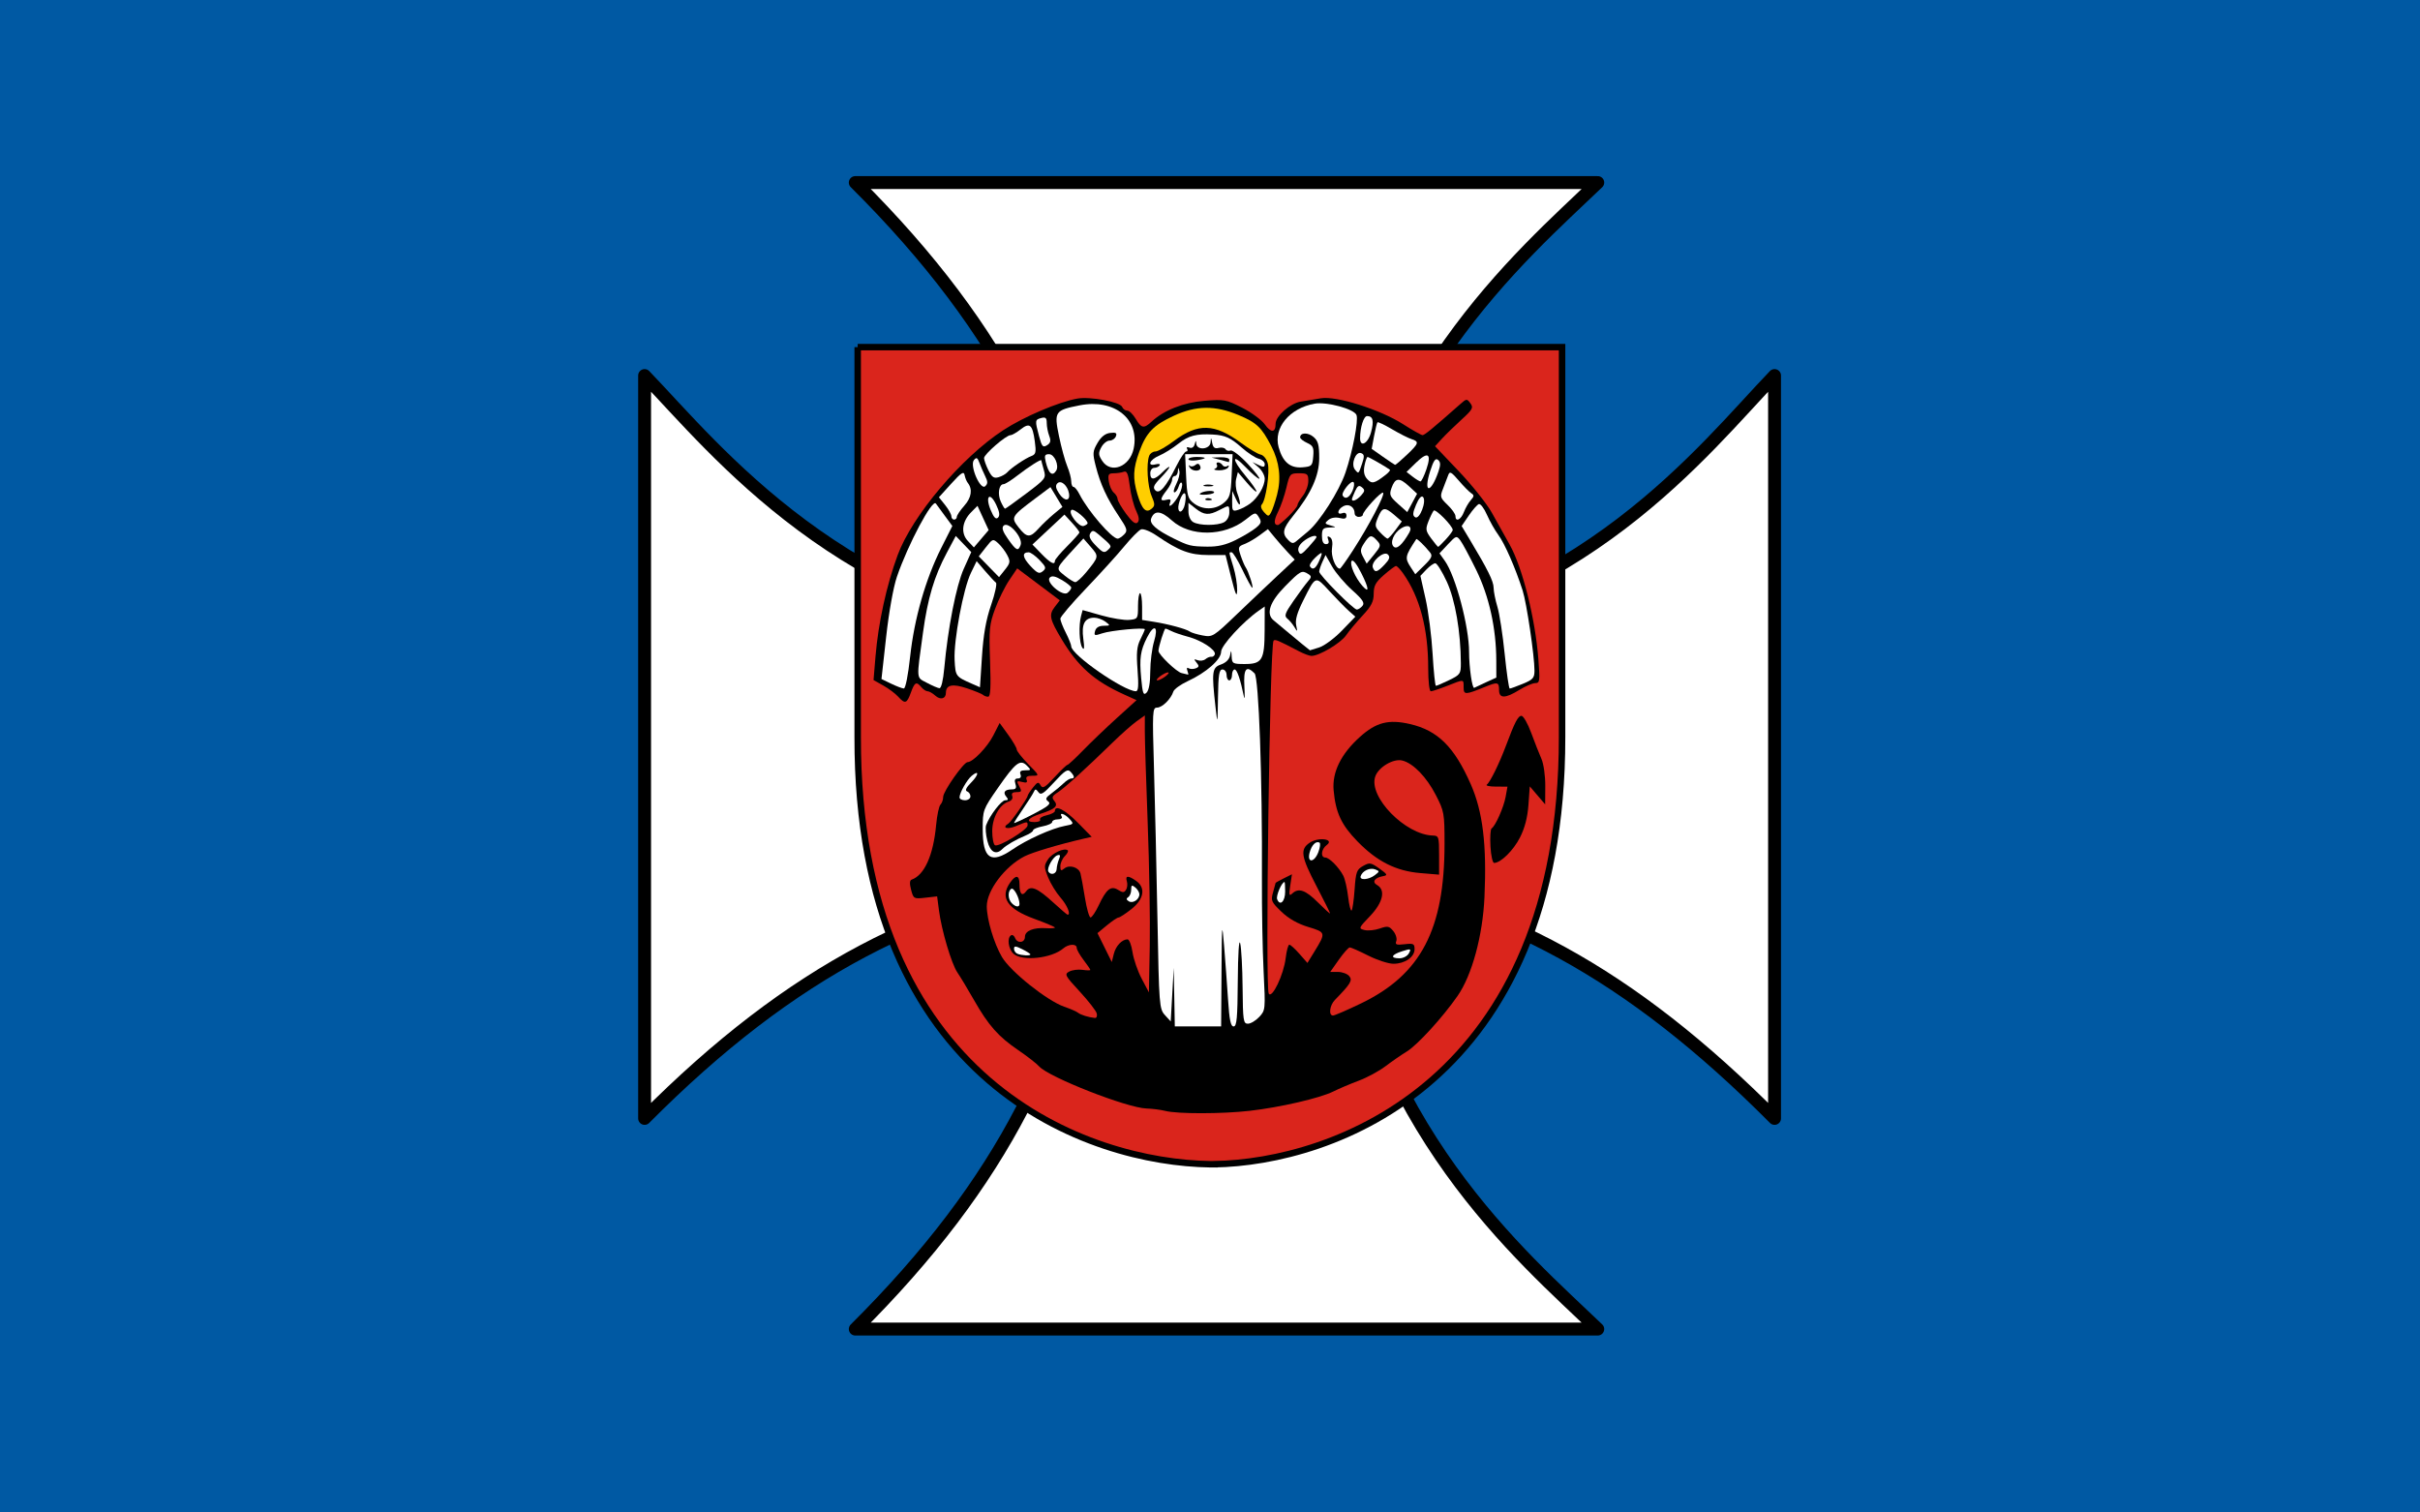 <?xml version="1.0" encoding="UTF-8"?>
<svg version="1.0" viewBox="0 0 600 375" xmlns="http://www.w3.org/2000/svg">
<desc>Flag of Ajaria</desc>
<rect width="600" height="375" fill="#0059a3"/>
<g transform="matrix(.581 0 0 .581 125.44 14.878)">
<path d="m149.07 52.3c64.339 64.005 91.992 123.4 103.2 196.56-108.71-13.563-162.35-82.24-193.1-114.21v317.01c63.232-63.561 120.93-92.28 193.1-103.99-11.686 72.224-39.595 130.62-103.2 193.89h316.85c-31.857-30.636-98.189-85.86-112.15-193.89 70.535 12.513 125.63 41.714 187.59 103.99v-317.01c-30.314 31.523-81.608 99.091-187.59 114.21 13.042-109.61 80.035-165.68 112.15-196.56h-316.85z" fill="#fff" stroke="#000" stroke-linejoin="round" stroke-miterlimit="0" stroke-width="5.5"/>
<g transform="matrix(1.224 0 0 1.224 -392.84 -63.056)">
<g transform="matrix(.942 0 0 .941 442.57 149.69)" fill="#da251c" stroke="#000" stroke-width="2.397">
<path d="m1.074 2.048v144.47c-0.228 128.69 86.003 157.65 130.41 158.27v0c0.168 0 1.405 0.014 1.577 0.014v-0.014c43.467-0.692 128.78-29.986 128.71-158.27v-144.47h-260.7z" color="black" display="block" fill="#da251c" stroke="#000" stroke-linecap="round" stroke-width="2.397"/>
</g>
<g transform="matrix(.95 0 0 .95 299.13 16.046)">
<path d="m264.93 423.01c-1.65-0.42-4.755-0.817-6.9-0.882-7.128-0.216-35.814-11.469-39.385-15.45-0.943-1.051-4.373-3.721-7.621-5.933-7.377-5.023-10.959-9.073-16.288-18.416-2.307-4.045-5.039-8.584-6.072-10.086-2.175-3.165-5.815-15.421-6.786-22.847l-0.669-5.115-4.329 0.488c-4.216 0.475-4.352 0.4-5.221-2.885-0.601-2.274-0.54-3.496 0.189-3.751 4.701-1.64 7.97-8.933 8.998-20.079 0.328-3.551 1.043-6.903 1.589-7.45s0.994-1.823 0.994-2.837c0-2.029 7.53-12.757 8.955-12.757 1.957 0 7.267-5.511 9.452-9.81l2.316-4.556 3.139 4.333c1.726 2.383 3.139 4.811 3.139 5.395s1.894 2.992 4.208 5.35c4.189 4.268 4.196 4.288 1.531 4.288-1.908 0-2.519 0.41-2.129 1.427 0.406 1.058-0.019 1.279-1.645 0.854-1.978-0.517-2.08-0.364-1.044 1.573 1.009 1.885 0.887 2.146-0.994 2.146-1.46 0-1.965 0.462-1.586 1.449 0.335 0.873-0.208 1.691-1.367 2.059-3.307 1.05-5.975 5.889-5.975 10.837 0 2.495 0.451 4.815 1.002 5.156 1.31 0.809 11.933-5.626 11.97-7.251 0.036-1.565 0.026-1.565-4.349 0.263-3.183 1.33-5.211 0.586-2.675-0.981 1.046-0.646 7.053-9.313 7.053-10.175 0-0.298 0.867-1.645 1.927-2.992 1.674-2.128 2.044-2.24 2.821-0.852 0.747 1.335 1.585 0.849 5.094-2.958 2.31-2.506 4.454-4.556 4.765-4.556s2.889-2.389 5.729-5.309c2.84-2.92 8.419-8.262 12.399-11.873l7.235-6.565-4.735-2.146c-10.745-4.869-16.713-10.148-22.653-20.036-4.518-7.52-4.87-9.115-2.654-12.011l1.866-2.439-4.147-3.118c-2.281-1.715-5.796-4.354-7.812-5.865l-3.665-2.747-2.909 4.304c-1.6 2.367-3.948 7.128-5.217 10.58-2.09 5.684-2.263 7.5-1.839 19.25 0.343 9.506 0.156 12.974-0.702 12.974-0.644 0-1.461-0.291-1.817-0.647-0.356-0.356-3.012-1.448-5.903-2.426-5.361-1.815-7.783-1.305-7.783 1.637 0 2.194-2.018 2.731-3.892 1.034-0.971-0.879-2.238-1.598-2.815-1.598-0.577 0-1.609-0.675-2.294-1.5-1.831-2.207-2.461-1.881-3.864 2-1.465 4.05-2.139 4.26-4.679 1.453-1.019-1.126-3.464-2.953-5.433-4.059l-3.58-2.012 0.723-8.691c1.022-12.286 4.061-26.171 8.138-37.191 5.348-14.451 23.341-35.745 38.694-45.791 7.57-4.953 20.33-10.398 27.263-11.634 4.659-0.83 15.729 1.239 16.432 3.072 0.285 0.744 1.12 1.353 1.855 1.353s2.134 1.35 3.109 3c2.073 3.509 2.979 3.679 5.777 1.087 4.567-4.233 11.689-7.051 19.439-7.692 7.2-0.596 7.972-0.454 13.84 2.533 3.418 1.74 7.165 4.499 8.326 6.13 2.265 3.181 3.959 3.089 3.959-0.216 0-2.83 5.31-7.513 9.237-8.147 1.795-0.29 5.121-0.841 7.392-1.226 5.638-0.956 21.702 4.111 30.162 9.514 3.46 2.209 6.673 4.017 7.142 4.017 0.74 0 3.74-2.469 13.899-11.442 2.237-1.975 2.384-1.985 3.658-0.244 1.179 1.613 0.815 2.281-3.271 6-2.529 2.302-5.75 5.439-7.157 6.971l-2.56 2.786 8.766 9.214c4.821 5.068 10.269 11.914 12.106 15.214 1.837 3.3 4.777 8.566 6.534 11.703 4.697 8.387 9.385 27.108 10.529 42.047 0.613 8.01 0.518 8.75-1.132 8.755-0.991 0.003-3.602 1.114-5.802 2.469-5.27 3.246-7.5 3.253-7.5 0.026 0-2.885-0.531-3.001-5.128-1.12-7.257 2.97-7.872 2.985-7.872 0.187 0-3.078 0.298-3.05-6-0.567-2.791 1.1-5.507 2-6.037 2-0.541 0-0.963-3.686-0.963-8.412 0-14.528-3.063-26.13-9.199-34.838-1.066-1.512-2.244-2.741-2.619-2.731-0.375 0.011-2.369 1.493-4.432 3.293-3.041 2.655-3.75 3.959-3.75 6.897 0 2.851-0.861 4.546-4.042 7.957-2.223 2.384-4.981 5.684-6.128 7.334-2.005 2.882-9.88 7.553-12.676 7.517-0.74-0.009-2.765-0.759-4.5-1.665-7.857-4.104-8.829-4.511-9.4-3.94-1.404 1.404-3.129 127.36-1.774 129.56 1.223 1.979 5.498-6.991 6.215-13.04 0.321-2.711 0.924-4.928 1.341-4.928 0.416 0 2.081 1.508 3.7 3.351l2.942 3.351 2.52-4.101c4.317-7.028 4.291-7.137-2.227-9.11-3.893-1.179-7.205-3.064-9.854-5.61-3.696-3.551-3.921-4.075-3.054-7.101 0.515-1.797 0.937-3.349 0.937-3.45 0-0.101 1.35-0.857 2.999-1.68l2.999-1.496-0.627 4.173c-0.518 3.445-0.396 3.955 0.7 2.923 2.351-2.213 4.88-1.35 9.454 3.224 2.461 2.461 4.474 4.28 4.474 4.043s-2.25-4.744-5-10.017c-5.714-10.955-6.104-13.547-2.406-15.97 3.265-2.139 9.137-1.27 6.155 0.911-2.014 1.473-2.35 4.55-0.499 4.575 1.453 0.02 4.935 3.531 6.573 6.628 0.624 1.18 1.432 4.679 1.796 7.776 0.364 3.097 0.936 5.358 1.271 5.025s0.834-3.818 1.109-7.743c0.448-6.399 0.769-7.288 3.103-8.593 2.395-1.339 2.873-1.263 5.989 0.956 2.95 2.1 3.13 2.457 1.397 2.77-3.163 0.57-4.24 2.147-2.239 3.276 3.217 1.815 2.167 6.418-2.597 11.39-4.218 4.402-4.278 4.554-2.018 5.122 1.281 0.322 3.8 0.07 5.597-0.559 2.888-1.011 3.465-0.901 4.968 0.945 0.935 1.149 1.427 2.799 1.094 3.667-0.5 1.303 0.033 1.504 3.05 1.152 3.248-0.379 3.656-0.177 3.656 1.816 0 2.898-3.557 5.356-7.751 5.356-1.818 0-5.98-1.35-9.249-3s-6.319-3-6.779-3-2.263 2.025-4.008 4.5l-3.172 4.5h2.857c1.571 0 3.428 0.688 4.126 1.529 1.292 1.556 0.523 2.833-5.274 8.76-1.924 1.967-2.372 5.711-0.683 5.711 0.587 0 5.266-2.029 10.399-4.509 21.888-10.576 30.534-27.135 30.534-58.481 0-11.241-0.133-11.987-3.207-17.947-3.427-6.645-8.286-11.646-12.291-12.651-3.255-0.817-8.708 2.393-9.921 5.841-2.62 7.45 11.033 21.441 21.17 21.693 2.118 0.053 2.25 0.474 2.25 7.201v7.145l-6.902-0.579c-8.93-0.749-15.903-4.268-23.087-11.652-5.888-6.053-7.965-10.503-8.712-18.675-0.611-6.679 2.684-13.385 9.659-19.656 5.943-5.343 10.494-6.514 18.321-4.712 10.213 2.35 16.273 8.337 22.325 22.056 4.436 10.055 5.913 22.179 5.049 41.428-0.638 14.2-4.58 28.696-9.876 36.309-5.479 7.876-14.708 17.986-18.594 20.369-2.025 1.242-5.579 3.696-7.898 5.455-2.319 1.758-6.727 4.137-9.796 5.285s-7.247 2.922-9.284 3.941c-4.891 2.447-19.495 5.828-30.704 7.107-10.175 1.161-26.497 1.179-31 0.033z"/>
<path d="m285.57 372.26c0.131-18.29 0.202-19.011 0.957-9.75 0.449 5.5 1.102 14.388 1.452 19.75 0.483 7.411 0.973 9.75 2.043 9.75 1.148 0 1.428-3.078 1.525-16.75 0.07-9.9 0.43-15.523 0.882-13.75 0.42 1.65 0.817 8.963 0.882 16.25 0.108 12.118 0.274 13.25 1.944 13.25 1.004 0 2.872-1.113 4.15-2.474 2.285-2.432 2.312-2.718 1.614-16.75-0.391-7.852-0.668-23.051-0.616-33.776 0.181-37.146-1.137-74.02-2.701-75.584-3.059-3.059-4.1-1.711-3.734 4.834 0.192 3.438 0.12 5.125-0.161 3.75-1.31-6.411-2.536-10-3.416-10-0.529 0-0.961 0.9-0.961 2s-0.45 2-1 2-1-0.9-1-2c0-1.111-0.667-2-1.5-2-1.226 0-1.528 1.873-1.653 10.25-0.148 9.933-0.175 10.049-0.883 3.75-1.485-13.21-1.302-14.686 1.956-15.822 1.836-0.64 3.085-1.883 3.364-3.348 0.399-2.096 0.457-2.054 0.58 0.42 0.128 2.585 0.414 2.75 4.776 2.75 6.413 0 7.289-1.471 7.328-12.307l0.032-8.807-2.202 1.542c-5.797 4.06-13.798 12.784-13.798 15.043 0 2.875-5.413 7.653-12.262 10.823-2.619 1.212-4.995 2.938-5.28 3.836-0.859 2.708-4.079 5.869-5.977 5.869-1.678 0-1.745 1.318-1.123 22.25 0.364 12.238 0.937 37.1 1.274 55.25 0.591 31.82 0.689 33.084 2.74 35.337l2.128 2.337 0.556-9.837 0.556-9.837 0.194 10.75 0.194 10.75h8.5 8.5l0.142-19.75z" fill="#fff"/>
<path d="m239.78 387.23c-0.256-0.979-3.073-4.598-6.261-8.043-5.392-5.827-5.658-6.336-3.826-7.316 1.083-0.58 3.267-0.863 4.854-0.63s2.885 0.246 2.885 0.03c0-0.216-1.125-1.869-2.5-3.671s-2.5-3.798-2.5-4.433c0-1.58-2.992-1.457-4.921 0.203-4.252 3.658-15.098 4.839-18.25 1.987-1.911-1.729-2.475-5.827-0.934-6.78 0.492-0.304 1.153 0.119 1.469 0.941 0.824 2.146 3.636 1.845 3.636-0.389 0-2.202 3.12-3.481 7.75-3.175 1.788 0.118 3.25 0.015 3.25-0.23s-3.384-1.678-7.519-3.187c-9.962-3.633-12.768-7.816-8.924-13.303 2.12-3.026 3.443-2.792 3.443 0.611 0 3.597 0.971 4.588 2.477 2.529 1.625-2.222 4.076-1.195 9.925 4.154 2.696 2.466 5.059 4.484 5.25 4.484 1.301 0-0.131-3.475-2.581-6.265-1.611-1.834-3.67-5.188-4.576-7.454-1.524-3.808-1.525-4.306-0.019-6.605 1.52-2.32 6.134-4.399 7.261-3.272 0.276 0.276-0.228 1.23-1.118 2.12-0.89 0.89-1.619 2.542-1.619 3.67 0 1.68 0.263 1.833 1.452 0.846 1.826-1.515 5.292-0.484 5.923 1.761 0.262 0.934 1.001 4.961 1.641 8.949s1.572 7.25 2.069 7.25 1.846-2.002 2.996-4.449c2.821-6.002 4.473-7.31 7.134-5.649 1.683 1.051 2.205 1.04 2.896-0.06 0.464-0.738 0.598-2.13 0.299-3.092-0.673-2.164 0.461-2.229 3.368-0.193 3.618 2.534 2.946 6.702-1.671 10.359-2.142 1.696-4.279 3.096-4.75 3.111-0.471 0.015-2.403 1.31-4.294 2.878l-3.438 2.851 5.248 10.604 0.73-2.929c0.738-2.964 2.954-5.339 5.035-5.398 0.625-0.017 1.455 2.092 1.844 4.687 0.389 2.595 1.903 6.983 3.364 9.75l2.656 5.031 0.309-17c0.17-9.35-0.169-29.6-0.753-45s-1.06-30.618-1.059-33.818l0.003-5.818-3.002 2.137c-1.651 1.176-5.626 4.694-8.833 7.818-10.063 9.803-17.574 16.621-20.152 18.294-2.061 1.337-2.272 1.87-1.238 3.117 1.551 1.869 0.37 2.979-5.012 4.713-4.608 1.484-5.773 3.057-2.264 3.057 1.44 0 2.363-0.413 2.05-0.919-0.312-0.505 0.786-1.216 2.441-1.579 1.655-0.363 3.009-1.075 3.009-1.581 0-2.356 3.73-0.45 8.384 4.285l5.116 5.205-3 0.694c-9.218 2.132-18.792 4.994-21.692 6.486-7.175 3.691-13.808 12.488-13.808 18.311 0 4.787 2.643 13.632 5.559 18.609 3.126 5.334 16.599 16.088 22.856 18.244 2.238 0.771 4.523 1.768 5.077 2.216 0.983 0.794 3.838 1.68 6.164 1.913 0.636 0.064 0.947-0.685 0.691-1.665z" fill="#da251c"/>
<path d="m354.34 365.17c0.908-1.697 0.724-1.754-2.465-0.755-4.017 1.257-4.522 2.589-0.982 2.589 1.367 0 2.902-0.817 3.446-1.834z" fill="#fff"/>
<path d="m215.43 365.58c0-0.235-1.35-1.1-3-1.923-2.43-1.212-3-1.242-3-0.157 0 0.737 0.562 1.567 1.25 1.844 1.588 0.641 4.75 0.798 4.75 0.236z" fill="#fff"/>
<path d="m211.43 347.07c0-2.256-2.087-6.13-2.998-5.566-1.373 0.848-1.261 3.842 0.198 5.301 1.433 1.433 2.8 1.563 2.8 0.265z" fill="#fff"/>
<path d="m255.43 343.51c0-0.69-0.675-1.815-1.5-2.5-1.251-1.038-1.5-0.902-1.5 0.819 0 1.135-0.498 2.371-1.107 2.747-0.775 0.479-0.71 0.929 0.216 1.502 1.496 0.925 3.89-0.656 3.89-2.568z" fill="#fff"/>
<path d="m308.93 342.5c0-1.919-0.102-3.489-0.227-3.489-1.012 0-3.189 5.054-2.713 6.296 1.031 2.687 2.94 0.865 2.94-2.807z" fill="#fff"/>
<path d="m341.83 336.5c1.806-1.367 1.812-1.476 0.114-2.127-1.919-0.737-4.65 0.529-5.291 2.453-0.545 1.635 2.871 1.42 5.177-0.326z" fill="#fff"/>
<path d="m225.07 334.26c0.038-0.963 0.431-2.599 0.874-3.636 0.596-1.4 0.44-1.766-0.605-1.421-1.658 0.548-4.009 4.837-3.289 6.002 0.909 1.471 2.95 0.833 3.021-0.944z" fill="#fff"/>
<path d="m321.12 328.01c0.622-1.648 0.812-3.193 0.421-3.434-1.277-0.789-2.942 0.897-3.643 3.69-0.972 3.874 1.744 3.659 3.221-0.256z" fill="#fff"/>
<path d="m208.86 327.06c5.241-3.606 14.428-7.745 19.159-8.633 3.361-0.63 3.437-0.737 1.807-2.538-1.771-1.957-3.971-2.626-2.891-0.88 0.34 0.55-0.309 1-1.441 1s-2.059 0.43-2.059 0.955c0 0.525-1.575 1.25-3.5 1.611s-3.5 1.012-3.5 1.448c0 0.435-1.238 1.299-2.75 1.92-3.521 1.445-7.112 3.528-8.534 4.951-2.343 2.343-4.452 1.196-5.518-3.002-0.575-2.265-0.774-4.852-0.442-5.75 1.312-3.549 5.591-9.132 6.999-9.132 1.133 0 1.223-0.321 0.376-1.342-1.333-1.606-0.5-2.658 2.103-2.658 1.446 0 1.749-0.479 1.266-2-0.447-1.407-0.18-2 0.901-2 0.954 0 1.318-0.568 0.96-1.5-0.41-1.068 0.093-1.5 1.746-1.5 2.202 0 2.232-0.089 0.588-1.733-2.444-2.444-4.137-1.128-10.695 8.315-5.405 7.782-5.5 8.04-5.5 15.011-3.5e-4 10.896 2.976 12.927 10.925 7.458z" fill="#fff"/>
<path d="m221.99 309.45c-1.186-0.881-0.979-1.392 1.212-3 1.452-1.066 3.448-2.725 4.434-3.688s2.243-1.75 2.793-1.75c1.341 0 1.26-0.799-0.25-2.456-1.038-1.139-2.056-0.494-5.991 3.792-3.962 4.316-4.919 4.918-5.826 3.664-0.83-1.146-1.206-1.201-1.599-0.233-0.282 0.697-2.048 3.499-3.924 6.226-1.876 2.727-3.411 5.131-3.411 5.341s3.148-1.241 6.995-3.226c5.534-2.855 6.696-3.83 5.566-4.67z" fill="#fff"/>
<path d="m193.43 307.59c0-0.779-0.562-1.613-1.25-1.852-0.825-0.288-0.31-1.387 1.515-3.235 2.858-2.893 3.007-4.797 0.193-2.462-1.749 1.452-4.458 6.262-4.458 7.916 0 0.577 0.9 1.05 2 1.05s2-0.637 2-1.417z" fill="#fff"/>
<path d="m259.43 261.74c0-3.527 0.631-8.509 1.402-11.071 1.687-5.604-0.006-6.527-2.586-1.409-2.443 4.846-2.836 7.565-2.157 14.934 0.519 5.642 0.828 6.471 1.978 5.321 0.867-0.867 1.363-3.696 1.363-7.775z" fill="#fff"/>
<path d="m254.76 261.14c-0.478-6.198-0.259-8.567 1.031-11.154 0.901-1.806 1.638-3.478 1.638-3.716 0-0.779-12.428 0.392-15.629 1.473-2.833 0.957-3.082 0.877-2.633-0.839 0.325-1.243 1.402-1.906 3.129-1.927 2.531-0.031 2.558-0.089 0.692-1.5-1.068-0.808-2.925-1.468-4.128-1.468-3.513 0-4.744 2.379-4.005 7.741 0.468 3.392 0.361 4.328-0.37 3.259-1.117-1.633-1.373-8.218-0.453-11.648l0.576-2.147 6.925 1.96c3.809 1.078 8.381 1.819 10.16 1.647 3.149-0.304 3.235-0.439 3.235-5.064 0-2.613 0.338-4.751 0.75-4.75s0.75 2.212 0.75 4.914v4.912l4.25 0.672c5.367 0.848 11.946 2.631 13.25 3.59 0.55 0.404 2.675 1.048 4.721 1.431 3.622 0.677 3.956 0.47 12.5-7.727 4.828-4.632 11.594-11.052 15.036-14.265l6.257-5.843-2.457-2.591c-1.351-1.425-3.566-3.941-4.922-5.591l-2.465-3-3.071 2.269c-1.689 1.248-4.185 2.693-5.547 3.211-2.295 0.873-2.395 1.182-1.369 4.231 0.609 1.809 1.426 3.739 1.817 4.289 1.023 1.441 2.983 7.5 2.426 7.5-0.258 0-1.867-2.925-3.574-6.5s-3.498-6.5-3.979-6.5c-1.083 0-1.133-0.426 0.637 5.409 0.819 2.7 1.441 6.525 1.382 8.5-0.085 2.829-0.55 1.839-2.191-4.659l-2.084-8.25h-6.348c-6.705 0-10.757-1.526-18.945-7.134-2.303-1.577-4.859-2.598-5.7-2.276-0.838 0.322-3.621 3.133-6.184 6.247-2.563 3.114-8.886 10.08-14.05 15.48s-9.39 10.367-9.39 11.039 0.9 2.986 2 5.144 2 4.411 2 5.008c0 3.06 19.239 16.426 23.719 16.477 0.907 0.01 1.063-1.999 0.612-7.856z" fill="#fff"/>
<path d="m171.31 256.26c1.498-13.892 5.671-28.47 11.402-39.833l4.077-8.083-2.888-3.917c-1.588-2.154-3.007-4.093-3.154-4.309-1.27-1.873-10.262 15.032-14.305 26.892-1.299 3.811-2.928 12.911-3.937 22l-1.722 15.5 3.574 1.724c1.966 0.948 4.049 1.736 4.63 1.75 0.612 0.015 1.587-4.907 2.322-11.724z" fill="#fff"/>
<path d="m183.83 260.5c1.335-14.734 4.385-30.274 7.15-36.436l2.751-6.13-5.678-5.926-3.277 6.134c-4.625 8.657-7.017 16.674-8.759 29.364-2.429 17.691-2.538 16.266 1.408 18.38 1.925 1.031 4 1.93 4.612 1.998 0.676 0.074 1.379-2.822 1.792-7.383z" fill="#fff"/>
<path d="m201.02 237.33c1.439-4.168 2.231-7.859 1.76-8.202s-2.255-2.255-3.965-4.25l-3.109-3.626-2.098 4.318c-2.8 5.764-6.362 24.792-5.984 31.971 0.314 5.969 0.395 6.08 6.303 8.68l3 1.32 0.738-11.316c0.528-8.096 1.483-13.473 3.354-18.895z" fill="#fff"/>
<path d="m382.68 265.69 3.75-1.711-0.017-6.237c-0.033-11.862-2.619-23.539-7.361-33.237-2.421-4.95-5.049-9.845-5.841-10.878-1.378-1.797-1.573-1.736-4.542 1.441l-3.102 3.319 1.972 2.77c3.957 5.557 8.891 24.123 8.891 33.458 2.3e-4 5.598 1.145 13.539 1.891 13.123 0.335-0.186 2.297-1.109 4.359-2.05z" fill="#fff"/>
<path d="m396.17 266.26c3.7-1.521 4.257-2.151 4.261-4.814 0.007-5.392-2.861-24.781-4.353-29.436-2.638-8.229-6.56-17.201-8.905-20.37-1.274-1.722-3.161-5.056-4.192-7.409-1.031-2.353-2.364-4.117-2.961-3.92-0.597 0.197-2.264 2.09-3.704 4.206l-2.619 3.848 3.043 5.072c6.586 10.979 8.66 15.174 8.688 17.572 0.016 1.375 0.647 4.534 1.401 7.021 0.755 2.486 1.952 10.249 2.661 17.25 0.709 7.001 1.544 12.729 1.856 12.729 0.312 0 2.483-0.787 4.824-1.75z" fill="#fff"/>
<path d="m369.11 264.92c4.068-1.969 4.315-2.328 4.298-6.25-0.048-11.462-2.067-23.184-5.143-29.857-1.725-3.742-3.632-6.796-4.238-6.786-0.606 0.009-2.084 1.054-3.284 2.32l-2.182 2.303 1.899 8.43c1.044 4.636 2.206 13.717 2.582 20.18 0.376 6.463 0.923 11.75 1.217 11.75s2.476-0.94 4.85-2.089z" fill="#fff"/>
<path d="m264.99 263.54c1.068-0.807 1.491-1.468 0.941-1.468s-1.873 0.661-2.941 1.468c-1.068 0.808-1.491 1.468-0.941 1.468s1.873-0.661 2.941-1.468z" fill="#da251c"/>
<path d="m273.05 261.46c-0.356-0.929-0.18-1.295 0.441-0.911 0.57 0.352 1.741 0.37 2.601 0.04 1.276-0.49 1.333-0.879 0.311-2.111-1.046-1.26-0.979-1.406 0.4-0.876 0.91 0.349 2.211 0.173 2.891-0.392 0.68-0.565 1.65-0.953 2.154-0.862 0.504 0.091 1.074-0.307 1.267-0.885 0.531-1.594-4.821-5.129-9.774-6.456-2.425-0.65-5.191-1.589-6.146-2.088-0.955-0.499-1.946-0.906-2.203-0.906-0.434 0-2.543 6.717-2.555 8.14-0.012 1.377 6.606 7.745 8.494 8.174 1.1 0.25 2.161 0.506 2.357 0.57 0.196 0.064 0.089-0.582-0.239-1.436z" fill="#fff"/>
<path d="m321.53 252.88c1.87-0.62 5.596-3.405 8.28-6.189l4.881-5.062-2.381-2.111c-1.309-1.161-4.497-4.41-7.085-7.219-5.306-5.761-5.024-5.861-9.697 3.465-2.206 4.402-2.962 7.069-2.554 9 0.525 2.48 0.467 2.552-0.607 0.744-0.653-1.1-1.838-2.522-2.633-3.161-1.225-0.984-0.881-1.976 2.257-6.5 2.036-2.936 4.412-6.154 5.28-7.15 1.372-1.575 1.387-1.931 0.117-2.735-2.347-1.484-2.816-1.233-8.525 4.568-5.588 5.678-7.062 10.055-4.185 12.431 0.688 0.568 2.825 2.351 4.75 3.963 4.056 3.396 8.455 7.002 8.601 7.05 0.055 0.018 1.63-0.474 3.5-1.094z" fill="#fff"/>
<path d="m337.31 237.65c0.889-1.072 0.078-2.304-3.82-5.797-2.722-2.44-6.026-6.332-7.342-8.648l-2.393-4.212-1.165 2.556c-0.641 1.406-1.165 3.003-1.165 3.549 0 1.271 12.545 13.913 13.806 13.913 0.522 0 1.457-0.612 2.078-1.361z" fill="#fff"/>
<path d="m230.43 230.98c0-0.428-1.528-1.68-3.395-2.782-2.439-1.439-3.701-1.698-4.479-0.919-1.65 1.65 4.723 7.096 6.539 5.589 0.735-0.61 1.336-1.459 1.336-1.887z" fill="#fff"/>
<path d="m336.84 225.58c-1.724-3.404-3.088-5.091-3.534-4.369-0.769 1.245 1.333 6.112 3.909 9.049 2.687 3.064 2.526 1.049-0.375-4.68z" fill="#fff"/>
<path d="m235.99 225.24c4.593-5.596 4.621-5.75 1.653-9.149l-2.755-3.155-3.012 3.286c-7.402 8.075-7.218 7.591-3.902 10.302 1.623 1.327 3.402 2.421 3.952 2.43 0.55 0.01 2.378-1.661 4.063-3.714z" fill="#fff"/>
<path d="m206.96 219.08c-0.731-1.414-2.225-3.381-3.319-4.371-1.934-1.75-2.06-1.709-4.568 1.495l-2.579 3.295 7.431 7.617 2.182-2.732c1.941-2.43 2.035-3.017 0.852-5.304z" fill="#fff"/>
<path d="m218.78 220.85c-1.499-1.565-3.29-2.845-3.98-2.845-2.53 0-2.29 1.876 0.641 5.013 2.521 2.698 3.252 3.012 4.535 1.947 1.347-1.118 1.204-1.611-1.196-4.115z" fill="#fff"/>
<path d="m362.12 218.08c-2.023-2.528-4.844-5.255-5.074-4.905-4.157 6.319-4.269 6.903-1.988 10.386l1.626 2.482 3.312-3.239c2.692-2.632 3.09-3.517 2.124-4.724z" fill="#fff"/>
<path d="m345.44 222.5c1.807-1.923 2.086-2.789 1.188-3.687-1.495-1.495-6.325 2.71-5.521 4.806 0.758 1.975 1.64 1.747 4.333-1.12z" fill="#fff"/>
<path d="m321.27 221.46c1.711-3.756 1.439-4.064-1.309-1.482-1.358 1.276-2.232 2.704-1.941 3.174 0.932 1.508 2.059 0.921 3.25-1.692z" fill="#fff"/>
<path d="m333.83 217.26c5.888-9.115 11.793-20.39 11.061-21.121-0.627-0.627-7.462 6.801-7.462 8.11 0 0.419-0.675 0.761-1.5 0.761s-1.5-0.585-1.5-1.3c0-2.341-2.144-3.693-4.153-2.618-2.202 1.178-2.501 3.383-0.347 2.556 0.919-0.353 1.5 5.4e-4 1.5 0.912 0 1.09-0.672 1.319-2.513 0.857-1.505-0.378-3.163-0.092-4.133 0.714-1.46 1.212-1.385 1.41 0.763 2.012 2.308 0.647 2.296 0.671-0.367 0.767-2.367 0.086-2.75 0.518-2.75 3.1 0 1.972 0.503 3 1.469 3 0.959 0 1.247-0.578 0.83-1.664-0.455-1.185-0.27-1.436 0.642-0.873 0.815 0.504 1.088 1.978 0.75 4.056-0.464 2.862 1.318 7.481 2.886 7.481 0.255 0 2.426-3.038 4.824-6.75z" fill="#fff"/>
<path d="m332.43 208.01c0-0.55 0.198-1 0.441-1s0.719 0.45 1.059 1 0.141 1-0.441 1-1.059-0.45-1.059-1z" fill="#fff"/>
<path d="m224.43 221.14c0-0.478 2.025-2.893 4.5-5.368s4.5-4.756 4.5-5.07c0-0.313-1.238-1.912-2.75-3.552l-2.75-2.982-11.75 10.987 3.321 3.427c3.285 3.389 4.929 4.243 4.929 2.558z" fill="#fff"/>
<path d="m342.7 213.76c-2.112-2.334-2.736-2.219-4.762 0.873-1.472 2.247-1.53 2.975-0.404 5.079l1.315 2.456 2.717-3.329c2.501-3.063 2.591-3.469 1.134-5.079z" fill="#fff"/>
<path d="m320.43 212.45c0-1.084-2.712-0.195-4.858 1.593-1.536 1.279-2.133 2.551-1.712 3.648 0.547 1.426 1.1 1.187 3.608-1.559 1.629-1.784 2.962-3.44 2.962-3.681z" fill="#fff"/>
<path d="m244.17 216.87c1.2-1.2 1.171-1.241-3.578-5.324-1.933-1.662-2.416-1.74-3.176-0.51-0.631 1.02-0.113 2.268 1.748 4.21 2.966 3.095 3.396 3.235 5.006 1.624z" fill="#fff"/>
<path d="m211.84 215.38c1.021-2.66-4.455-8.928-6.241-7.143-0.77 0.77-0.307 2.169 1.626 4.902 3.017 4.267 3.708 4.602 4.614 2.24z" fill="#fff"/>
<path d="m354.46 210.82c1.31-2.272-0.386-3.23-2.919-1.649-2.778 1.735-4.259 5.29-2.808 6.741 1.147 1.147 3.163-0.646 5.728-5.093z" fill="#fff"/>
<path d="m198.07 205.41-2.047-4.449-2.273 2.275c-3.425 3.428-3.938 7.763-1.257 10.626l2.202 2.351 5.422-6.353-2.047-4.449z" fill="#fff"/>
<path d="m290.83 213.47c2.805-1.394 6.131-3.394 7.393-4.445 1.963-1.636 2.115-2.195 1.054-3.894-1.209-1.936-1.327-1.914-4.916 0.928-7.813 6.188-20.308 6.31-27.002 0.263-4.007-3.62-6.406-3.845-7.608-0.712-0.717 1.868 1.889 4.187 8.179 7.278 5.647 2.776 6.356 2.949 12.4 3.038 3.89 0.057 6.826-0.63 10.5-2.456z" fill="#fff"/>
<path d="m367.89 213.27c1.397-1.507 2.541-3.066 2.541-3.465 0-1.458-6.318-7.874-6.988-7.096-0.38 0.441-1.253 2.228-1.94 3.972-1.117 2.837-1.009 3.495 1.028 6.25 1.252 1.694 2.399 3.079 2.548 3.079s1.415-1.233 2.812-2.74z" fill="#fff"/>
<path d="m317.25 210.4c4.238-3.448 11.476-14.794 13.817-21.658 2.649-7.768 4.817-19.099 4.041-21.122-0.848-2.21-10.996-4.957-15.379-4.163-9.211 1.667-15.157 8.871-13.193 15.983 1.498 5.426 4.237 7.748 8.699 7.378 3.48-0.289 3.711-0.523 4.003-4.051 0.265-3.195-0.065-3.915-2.25-4.91-1.408-0.642-2.56-1.558-2.56-2.037 0-1.794 2.886-1.886 4.906-0.157 1.69 1.447 2.094 2.941 2.094 7.74 0 6.513-2.961 13.062-9.621 21.277-3.774 4.656-4.13 6.438-1.76 8.808 1.399 1.399 1.84 1.428 3.25 0.211 0.897-0.774 2.676-2.258 3.954-3.297z" fill="#fff"/>
<path d="m249.82 211.47c1.384-1.384 1.189-2.06-1.95-6.75-4.356-6.508-6.772-11.752-8.454-18.347-1.194-4.681-1.136-5.432 0.649-8.5 1.324-2.275 2.832-3.468 4.653-3.681 2.103-0.246 2.563 0.028 2.094 1.25-0.33 0.861-1.377 1.566-2.325 1.566s-2.315 1.105-3.038 2.455c-1.121 2.095-1.069 2.828 0.354 5 3.18 4.854 10.108 2.161 11.522-4.479 2.322-10.906-7.057-18.423-19.848-15.906-9.062 1.783-9.407 2.297-7.555 11.265 0.86 4.161 2.224 9.149 3.033 11.084 0.808 1.935 1.47 4.432 1.47 5.55 0 1.118 0.374 2.032 0.831 2.032s1.456 1.238 2.219 2.75c3.057 6.055 11.849 16.25 14.014 16.25 0.436 0 1.485-0.692 2.331-1.538z" fill="#fff"/>
<path d="m349.4 209.84 2.343-3.169-2.71-2.331c-3.574-3.074-4.436-2.948-6.047 0.882-1.234 2.936-1.165 3.41 0.798 5.483 1.182 1.248 2.402 2.277 2.711 2.287 0.309 0.01 1.616-1.409 2.905-3.151z" fill="#fff"/>
<path d="m218.46 209.26c1.36-1.513 3.88-3.912 5.599-5.332l3.127-2.581-2.195-3.637-2.195-3.637-5.432 4.068c-8.985 6.729-9.152 7.015-6.255 10.717 3.024 3.864 4.182 3.928 7.351 0.403z" fill="#fff"/>
<path d="m236.43 207.36c0-1.343-4.961-5.492-5.884-4.921-1.553 0.96 2.744 6.563 4.513 5.884 0.754-0.289 1.372-0.723 1.372-0.963z" fill="#fff"/>
<path d="m254.21 202.68c-0.879-1.843-1.92-5.925-2.313-9.07-0.553-4.428-1.044-5.592-2.174-5.159-0.802 0.308-2.469 0.56-3.704 0.56-1.92 0-2.182 0.429-1.809 2.968 0.24 1.632 1.062 3.487 1.827 4.122 0.765 0.635 1.391 1.686 1.391 2.335 0 0.649 1.411 3.099 3.135 5.443 2.199 2.991 3.45 3.947 4.19 3.207s0.579-2.055-0.543-4.407z" fill="#da251c"/>
<path d="m286.5 206.97c1.109-0.594 1.934-2.087 1.934-3.5 0-2.901 0.043-2.89-3.636-0.971-3.846 2.006-5.604 1.892-8.729-0.566l-2.635-2.073v3.023c0 1.824 0.694 3.427 1.75 4.042 2.289 1.333 8.86 1.359 11.316 0.045z" fill="#fff"/>
<path d="m310.13 204.81c1.814-1.758 3.298-3.599 3.298-4.092 0-0.493 0.9-2.04 2-3.439s2-3.832 2-5.408c0-2.592-0.324-2.865-3.4-2.865-3.278 0-3.445 0.188-4.636 5.25-0.68 2.888-2.055 6.882-3.057 8.876-1.624 3.233-1.637 4.874-0.038 4.874 0.295 0 2.02-1.438 3.833-3.196z" fill="#da251c"/>
<path d="m188.43 205c0-0.555 1.238-2.399 2.75-4.098 2.643-2.97 3.108-6.068 1.26-8.393-0.437-0.55-0.956-1.834-1.152-2.854-0.289-1.497-1.23-0.891-4.893 3.151l-4.535 5.005 2.28 2.849c1.254 1.567 2.282 3.412 2.285 4.099s0.455 1.25 1.005 1.25 1-0.454 1-1.009z" fill="#fff"/>
<path d="m202.88 200.55c-2.343-4.938-4.146-3.135-2 2 1.133 2.712 1.9 3.5 2.665 2.735s0.573-2.127-0.665-4.735z" fill="#fff"/>
<path d="m359.51 197.69c-0.592-0.592-1.537 0.476-2.535 2.864-1.266 3.03-1.331 3.969-0.32 4.594 1.611 0.995 4.295-6.019 2.855-7.459z" fill="#fff"/>
<path d="m374.52 203.26c0.575-1.512 1.721-3.496 2.548-4.409 1.229-1.358 1.262-1.815 0.179-2.502-0.729-0.462-2.792-2.55-4.586-4.64-2.8-3.262-3.351-3.545-3.896-2-0.349 0.99-1.202 3.217-1.895 4.95-1.177 2.944-1.069 3.334 1.648 5.937 1.599 1.532 2.908 3.377 2.908 4.099 0 2.331 2.018 1.395 3.094-1.435z" fill="#fff"/>
<path d="m305.96 196.88c1.594-6.042 0.877-12.036-2.138-17.874-3.567-6.906-5.385-8.619-12.115-11.416-8.547-3.551-15.391-3.472-23.552 0.274-7.567 3.473-10.186 6.188-12.758 13.224-2.283 6.245-2.434 9.764-0.674 15.649 1.643 5.492 3.106 7.01 5.133 5.327 1.342-1.113 1.346-1.659 0.042-4.78-1.492-3.57-1.976-11.802-0.865-14.697 0.334-0.87 1.358-1.582 2.277-1.582s4.011-1.759 6.872-3.909c8.724-6.555 14.882-6.378 24.468 0.704 2.966 2.191 6.234 4.146 7.263 4.344 1.056 0.203 2.204 1.609 2.637 3.226 0.823 3.076-0.696 13.525-2.19 15.07-0.545 0.564-0.239 1.672 0.77 2.788 1.548 1.711 1.747 1.724 2.613 0.176 0.516-0.922 1.514-3.858 2.217-6.526z" fill="#ffce00"/>
<path d="m271.82 201.43c0.334-0.87 0.607-2.535 0.607-3.7 0-2.756-1.634-1.126-2.538 2.532-0.726 2.939 0.879 3.91 1.931 1.168z" fill="#fff"/>
<path d="m296.1 200.11c2.839-2.104 5.334-6.361 5.334-9.099 0-1.202-1.012-3.07-2.25-4.152l-2.25-1.967 2.25 1.092c1.792 0.869 2.25 0.801 2.25-0.335 0-0.785-1.012-1.687-2.25-2.004-1.238-0.318-4.05-2.17-6.25-4.116-4.064-3.595-6.025-4.48-10.5-4.743-6.072-0.357-8.95 0.399-12.612 3.31-2.138 1.7-5.35 3.702-7.138 4.449-3.538 1.479-4.544 4.032-1.249 3.171 1.101-0.288 1.749-0.115 1.441 0.383s-1.209 0.907-2.001 0.907-1.441 0.9-1.441 2c0 2.678 1.57 2.521 4.545-0.455 1.35-1.35 2.455-2.159 2.455-1.798 0 0.361-1.439 2.142-3.198 3.957-2.56 2.641-2.948 3.549-1.946 4.548 1.537 1.532 3.855-1.157 7.763-9.002 1.438-2.888 3.039-5.25 3.557-5.25 0.518 0 0.667-0.445 0.331-0.989-0.342-0.554 0.033-0.742 0.854-0.427 0.889 0.341 1.65-0.154 1.936-1.261 0.376-1.454 0.495-1.494 0.587-0.198 0.186 2.61 5.083 2.144 5.252-0.5 0.124-1.936 0.176-1.917 0.582 0.22 0.33 1.733 0.946 2.214 2.363 1.844 1.054-0.276 2.188-0.063 2.519 0.473 0.331 0.536 1.176 0.754 1.878 0.485 0.701-0.269 3.551 1.95 6.332 4.932 2.781 2.982 4.653 5.421 4.161 5.421s-2.713-1.891-4.933-4.201c-5.219-5.431-5.247-3.021-0.037 3.201 2.2 2.628 3.983 5.165 3.962 5.639s-1.563-0.922-3.428-3.101l-3.39-3.962-0.628 2.501c-0.345 1.375-0.153 3.75 0.428 5.277 1.523 4.005 1.144 5.695-0.481 2.146l-1.374-3-0.045 3.817c-0.041 3.511 0.136 3.76 2.205 3.105 1.238-0.392 3.224-1.435 4.416-2.317z" fill="#fff"/>
<path d="m293.15 196.1c-0.944-1.597-1.679-3.51-1.634-4.25s0.607-0.174 1.25 1.259c0.643 1.432 1.786 3.345 2.541 4.25 0.755 0.905 0.964 1.646 0.466 1.646s-1.679-1.307-2.622-2.904z" fill="#fff"/>
<path d="m354.31 193.7c-3.538-3.266-5.006-3.095-6.361 0.74-0.871 2.465-0.607 3.102 2.408 5.796l3.387 3.026 3.606-6.755-3.041-2.807z" fill="#fff"/>
<path d="m213.88 196.45c7.226-5.439 7.363-5.624 6.468-8.743-0.503-1.753-0.914-3.306-0.914-3.452 0-0.573-4.713 2.418-8.668 5.502-2.293 1.788-4.625 3.25-5.183 3.25-1.703 0-2.28 3.618-1.02 6.385 0.655 1.438 1.358 2.615 1.562 2.615 0.204 0 3.693-2.5 7.753-5.556z" fill="#fff"/>
<path d="m286.43 199.86c2.204-1.833 2.54-3.005 2.856-9.967l0.358-7.889h-8.712-8.712l0.366 8.065c0.327 7.192 0.636 8.272 2.856 9.978 3.246 2.494 7.859 2.416 10.987-0.187z" fill="#fff"/>
<path d="m279.7 198.4c0.332-0.332 1.195-0.368 1.917-0.079 0.798 0.319 0.561 0.556-0.604 0.604-1.054 0.043-1.645-0.193-1.312-0.525z"/>
<path d="m277.6 196.51c0.95-0.95 4.764-1.42 5.243-0.646 0.249 0.402-0.956 0.838-2.677 0.969-1.721 0.131-2.875-0.015-2.566-0.324z"/>
<path d="m279.16 193.35c0.677-0.274 2.027-0.291 3-0.037s0.419 0.478-1.231 0.498-2.446-0.187-1.769-0.461z"/>
<path d="m273.83 186.76c-0.396-0.688-0.351-0.916 0.099-0.509 0.45 0.408 1.37 0.284 2.043-0.276 0.865-0.718 1.397-0.568 1.811 0.509 0.725 1.889-2.88 2.141-3.953 0.276z"/>
<path d="m283.19 187.34c0.691-0.279 1.002-0.918 0.691-1.421-0.311-0.503-0.115-0.915 0.435-0.915s1.283 0.457 1.628 1.016 1.117 0.714 1.714 0.345c0.648-0.4 0.798-0.205 0.372 0.484-0.392 0.635-1.925 1.119-3.405 1.076s-2.126-0.307-1.435-0.585z"/>
<path d="m273.43 183.84c0-0.455 1.35-0.827 3-0.827s3 0.174 3 0.387c0 0.213-1.35 0.585-3 0.827s-3 0.068-3-0.387z"/>
<path d="m284.93 184.01-3-0.763 3.25-0.118c1.788-0.065 3.25 0.332 3.25 0.882s-0.113 0.947-0.25 0.882c-0.138-0.065-1.6-0.462-3.25-0.882z"/>
<path d="m270 196.88c0.854-1.652 1.332-3.536 1.06-4.187-0.273-0.654-0.799-0.177-1.177 1.068-0.376 1.238-1.093 2.25-1.593 2.25s-0.195-1.38 0.677-3.067c0.872-1.687 1.386-3.824 1.142-4.75-0.401-1.52-0.456-1.514-0.56 0.067-0.064 0.963-0.566 1.75-1.116 1.75s-1 0.614-1 1.365-0.9 2.509-2 3.908c-2.508 3.189-2.528 4.098-0.075 3.457 1.431-0.374 1.772-0.105 1.33 1.047-1.028 2.678 1.63 0.345 3.313-2.908z" fill="#fff"/>
<path d="m229.6 196.4c-0.507-2.925-2.93-5.037-4.257-3.71-0.8 0.8-0.628 1.821 0.632 3.744 1.923 2.934 4.136 2.914 3.625-0.034z" fill="#fff"/>
<path d="m336.8 197.15c1.408-1.556 1.459-2.04 0.312-2.992-1.076-0.893-1.615-0.593-2.525 1.404-0.636 1.397-1.157 2.743-1.157 2.992 0 1.068 1.818 0.311 3.37-1.404z" fill="#fff"/>
<path d="m333.61 195.5c0.628-1.377 0.812-2.833 0.41-3.235-0.877-0.877-4.645 3.847-3.957 4.961 0.92 1.489 2.413 0.762 3.547-1.726z" fill="#fff"/>
<path d="m198.84 190.05c-0.69-1.399-1.645-3.604-2.122-4.901-0.709-1.927-1.075-2.108-2.004-0.989-1.65 1.988 2.362 11.253 4.149 9.583 0.975-0.911 0.97-1.68-0.023-3.693z" fill="#fff"/>
<path d="m365.2 188.32c0.822-2.42 0.783-3.438-0.162-4.222-0.943-0.782-1.643 0.213-2.886 4.099-2.654 8.299 0.231 8.415 3.048 0.122z" fill="#fff"/>
<path d="m345.86 189.54c1.06-0.829 1.735-1.658 1.5-1.843-1.175-0.926-7.729-4.684-8.17-4.684-0.279 0-0.792 1.423-1.14 3.163-0.444 2.222-0.147 3.7 1.001 4.968 1.695 1.873 2.65 1.648 6.809-1.603z" fill="#fff"/>
<path d="m360.77 187.53c1.981-5.814 0.564-6.678-3.869-2.358l-3.428 3.341 2.229 1.728c1.226 0.95 2.524 1.738 2.885 1.75s1.343-1.995 2.183-4.46z" fill="#fff"/>
<path d="m206.94 188.66c1.448-1.645 6.659-5.161 8.872-5.986 1.614-0.602 1.791-1.373 1.24-5.392-0.845-6.167-1.853-7.022-5.187-4.399-1.488 1.171-3.162 2.129-3.718 2.129-1.623 0-9.718 7.008-9.718 8.413 0 0.704 0.717 2.716 1.592 4.471 1.277 2.559 2.02 3.065 3.75 2.553 1.187-0.351 2.613-1.156 3.169-1.788z" fill="#fff"/>
<path d="m224.9 188.05c1.156-1.87-0.639-6.046-2.599-6.046-1.577 0-1.796 0.48-1.253 2.75 1.044 4.368 2.448 5.569 3.852 3.296z" fill="#fff"/>
<path d="m337.2 185.34c0.863-2.56 0.789-3.281-0.384-3.731-2.025-0.777-3.863 4.128-2.268 6.05 1.371 1.653 1.288 1.725 2.652-2.319z" fill="#fff"/>
<path d="m353.52 182.3c4.509-4.273 4.701-4.909 1.759-5.842-1.184-0.376-4.388-2.002-7.121-3.613s-5.139-2.76-5.347-2.552c-0.208 0.208-0.772 2.486-1.253 5.064l-0.875 4.686 4.124 2.895c2.268 1.592 4.277 2.934 4.463 2.982 0.186 0.048 2.099-1.581 4.25-3.62z" fill="#fff"/>
<path d="m222.34 175.26c-0.498-1.311-0.906-3.437-0.906-4.724 0-1.849-0.421-2.231-2-1.818-2.34 0.612-2.372 0.871-0.82 6.672 1.021 3.817 1.412 4.265 2.906 3.332 1.334-0.833 1.52-1.62 0.82-3.461z" fill="#fff"/>
<path d="m340.44 173.99c1.144-4.248 0.727-5.977-1.44-5.977-1.258 0-2.566 4.143-2.566 8.125 0 3.52 2.898 1.966 4.006-2.148z" fill="#fff"/>
<path d="m384.27 325.91c-0.186-3.354 0.005-6.309 0.425-6.568 1.382-0.85 4.452-7.761 5.146-11.584l0.681-3.75-4.295-0.015c-2.362-0.008-3.834-0.346-3.271-0.75 1.185-0.85 4.563-7.724 6.996-14.235 3.227-8.637 4.456-11 5.713-10.985 0.696 0.008 2.299 2.821 3.562 6.25 1.263 3.429 2.95 7.713 3.75 9.519 0.821 1.854 1.436 6.208 1.413 10l-0.041 6.716-5.643-6.595-0.49 6.797c-0.331 4.595-1.339 8.47-3.11 11.959-2.414 4.756-7.071 9.338-9.491 9.338-0.554 0-1.159-2.744-1.346-6.098z"/>
</g>
</g>
</g>
</svg>
